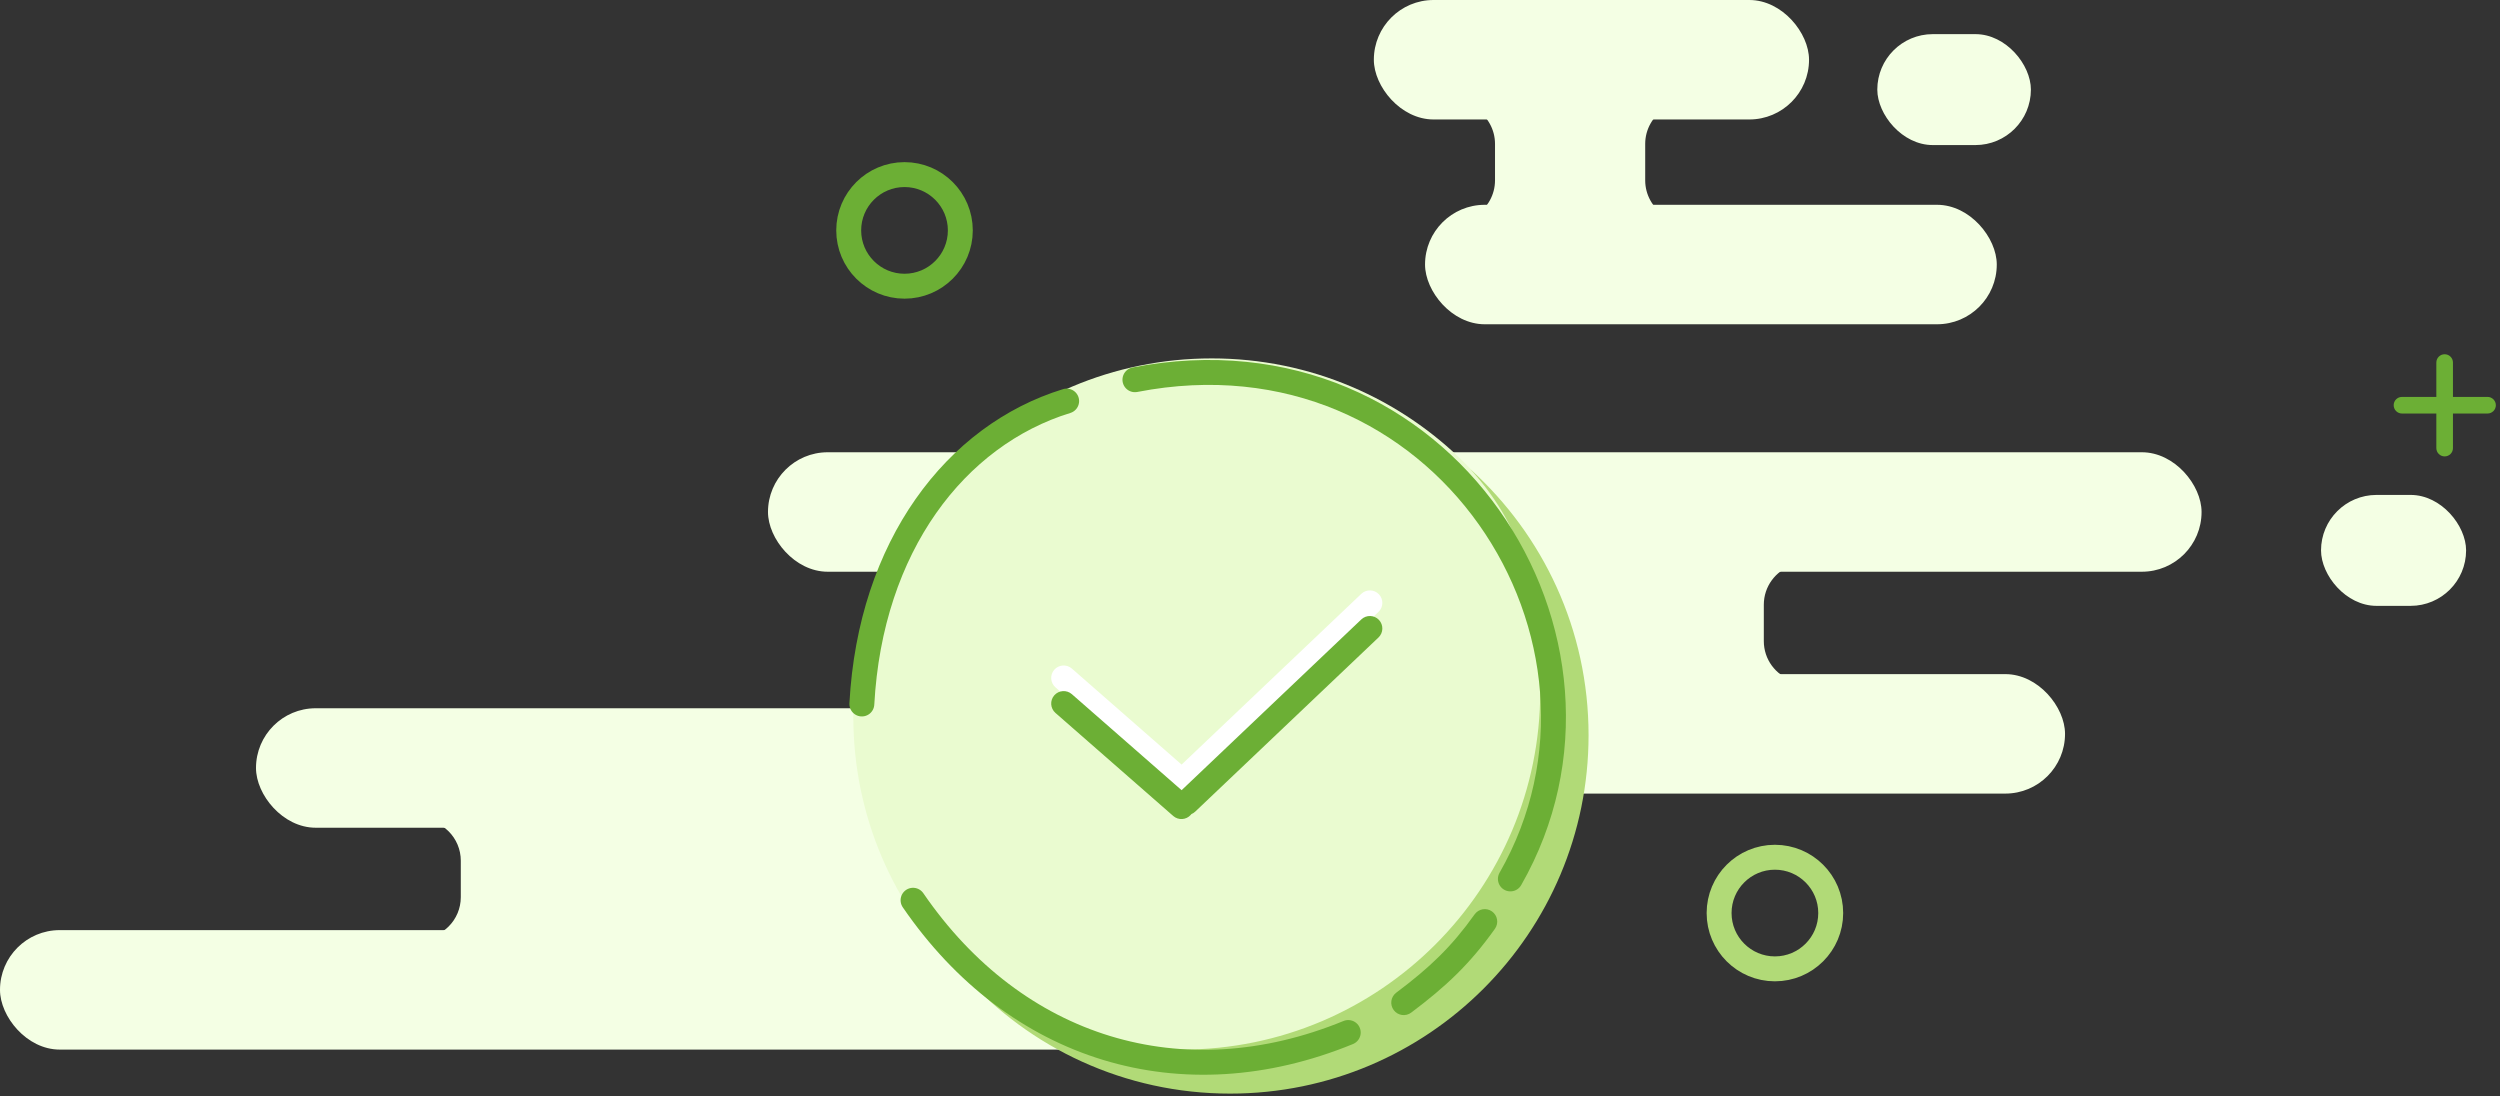 <svg width="301" height="132" viewBox="0 0 301 132" fill="none" xmlns="http://www.w3.org/2000/svg">
<rect x="0" y="0" width="301" height="132" fill="#333333" stroke="none"/>
<circle cx="108.904" cy="27.74" r="6.719" stroke="#6CAF35" stroke-width="3"/>
<circle cx="213.699" cy="109.931" r="6.719" stroke="#B1DA77" stroke-width="3"/>
<path d="M293.836 48.288V48.788H294.336V48.288H293.836ZM293.836 49.288H294.336V48.788H293.836V49.288ZM294.836 49.288V48.788H294.336V49.288H294.836ZM294.836 48.288H294.336V48.788H294.836V48.288ZM294.336 43.651H295.336C295.336 43.098 294.888 42.651 294.336 42.651V43.651ZM294.336 43.651V42.651C293.783 42.651 293.336 43.098 293.336 43.651H294.336ZM294.336 48.288V43.651H293.336V48.288H294.336ZM289.199 48.788H293.836V47.788H289.199V48.788ZM289.199 48.788V47.788C288.646 47.788 288.199 48.235 288.199 48.788H289.199ZM289.199 48.788H288.199C288.199 49.34 288.646 49.788 289.199 49.788V48.788ZM293.836 48.788H289.199V49.788H293.836V48.788ZM294.336 53.952V49.288H293.336V53.952H294.336ZM294.336 53.952H293.336C293.336 54.504 293.783 54.952 294.336 54.952V53.952ZM294.336 53.952V54.952C294.888 54.952 295.336 54.504 295.336 53.952H294.336ZM294.336 49.288V53.952H295.336V49.288H294.336ZM299.5 48.788H294.836V49.788H299.5V48.788ZM299.5 48.788V49.788C300.052 49.788 300.5 49.34 300.5 48.788H299.5ZM299.5 48.788H300.5C300.5 48.235 300.052 47.788 299.5 47.788V48.788ZM294.836 48.788H299.5V47.788H294.836V48.788ZM294.336 43.651V48.288H295.336V43.651H294.336Z" fill="#6CAF35"/>
<rect x="165.411" width="52.397" height="14.384" rx="7.192" fill="#F4FFE4"/>
<rect x="226.027" y="4.11" width="18.493" height="13.356" rx="6.678" fill="#F4FFE4"/>
<rect x="171.575" y="24.658" width="68.836" height="14.384" rx="7.192" fill="#F4FFE4"/>
<path fill-rule="evenodd" clip-rule="evenodd" d="M185.651 26.712L177.739 26.712V25.896C179.101 25.002 180 23.462 180 21.712L180 17.329C180 15.579 179.101 14.039 177.739 13.145V12.329H185.651H198.082H200.342V13.145C198.981 14.039 198.082 15.579 198.082 17.329V21.712C198.082 23.462 198.981 25.002 200.342 25.896V26.712H198.082H185.651Z" fill="#F4FFE4"/>
<path fill-rule="evenodd" clip-rule="evenodd" d="M185.24 77.192C185.24 79.39 183.821 81.257 181.849 81.927L181.849 82.192L193.716 82.192H212.363H215.754V81.927C213.782 81.257 212.363 79.39 212.363 77.192V72.808C212.363 70.61 213.782 68.743 215.754 68.073V67.808H212.363H193.716H181.849V68.073C183.821 68.743 185.24 70.61 185.24 72.808L185.24 77.192Z" fill="#F4FFE4"/>
<rect x="92.466" y="54.452" width="172.603" height="14.384" rx="7.192" fill="#F4FFE4"/>
<rect x="106.849" y="81.164" width="141.781" height="14.384" rx="7.192" fill="#F4FFE4"/>
<path fill-rule="evenodd" clip-rule="evenodd" d="M55.48 108.014C55.48 110.77 53.25 113.005 50.496 113.014L72.688 113.014L110.546 113.014L115.535 113.014C112.791 113.008 110.565 110.792 110.546 108.05L110.546 103.594C110.565 100.849 112.796 98.63 115.545 98.63L117.43 98.63H110.546H72.688H48.595L50.48 98.63C53.241 98.63 55.48 100.869 55.48 103.63L55.48 108.014Z" fill="#F4FFE4"/>
<rect x="30.822" y="85.274" width="153.082" height="14.384" rx="7.192" fill="#F4FFE4"/>
<rect y="111.986" width="141.781" height="14.384" rx="7.192" fill="#F4FFE4"/>
<path d="M189.041 86.301C189.041 110.133 169.722 129.452 145.89 129.452C122.059 129.452 102.74 110.133 102.74 86.301C102.74 62.47 122.059 43.151 145.89 43.151C169.722 43.151 189.041 62.47 189.041 86.301Z" fill="#EAFBD0"/>
<path fill-rule="evenodd" clip-rule="evenodd" d="M165.968 73.673C166.568 73.102 166.592 72.153 166.022 71.552C165.451 70.952 164.502 70.927 163.901 71.498L142.265 92.057L129.052 80.496C128.428 79.95 127.481 80.014 126.935 80.637C126.39 81.26 126.453 82.208 127.076 82.754L141.257 95.162C141.88 95.707 142.828 95.644 143.373 95.021C143.398 94.993 143.421 94.965 143.442 94.936C143.61 94.867 143.768 94.767 143.907 94.635L165.968 73.673Z" fill="white"/>
<path fill-rule="evenodd" clip-rule="evenodd" d="M165.968 76.755C166.568 76.184 166.592 75.235 166.022 74.634C165.451 74.034 164.502 74.01 163.901 74.58L142.265 95.139L129.052 83.578C128.428 83.033 127.481 83.096 126.935 83.719C126.39 84.343 126.453 85.29 127.076 85.836L141.257 98.244C141.88 98.789 142.828 98.726 143.373 98.103C143.398 98.075 143.421 98.047 143.442 98.018C143.61 97.949 143.768 97.849 143.907 97.717L165.968 76.755Z" fill="#6CAF35"/>
<path fill-rule="evenodd" clip-rule="evenodd" d="M142.295 126.37C166.126 126.37 185.445 107.051 185.445 83.219C185.445 72.089 183.967 64.16 177.047 56.507C185.778 64.403 191.263 75.82 191.263 88.519C191.263 112.351 171.944 131.67 148.112 131.67C135.411 131.67 123.992 126.183 116.096 117.45C123.75 124.372 131.162 126.37 142.295 126.37Z" fill="#B1DA77"/>
<path d="M103.767 84.76C104.794 65.753 115.068 52.397 128.425 48.288" stroke="#6CAF35" stroke-width="3" stroke-linecap="round"/>
<path d="M109.931 108.39C122.26 126.37 142.294 132.534 162.329 124.315" stroke="#6CAF35" stroke-width="3" stroke-linecap="round"/>
<path d="M168.107 119.519C167.444 120.016 167.31 120.956 167.807 121.619C168.304 122.282 169.244 122.416 169.907 121.919L168.107 119.519ZM179.989 111.829C180.469 111.155 180.312 110.218 179.638 109.737C178.963 109.256 178.026 109.414 177.546 110.088L179.989 111.829ZM169.907 121.919C174.109 118.767 176.973 116.061 179.989 111.829L177.546 110.088C174.748 114.013 172.124 116.506 168.107 119.519L169.907 121.919Z" fill="#6CAF35"/>
<path d="M181.849 105.822C198.288 77.055 173.63 38.527 136.644 45.719" stroke="#6CAF35" stroke-width="3" stroke-linecap="round"/>
<rect x="279.452" y="59.589" width="17.466" height="13.356" rx="6.678" fill="#F4FFE4"/>
</svg>
